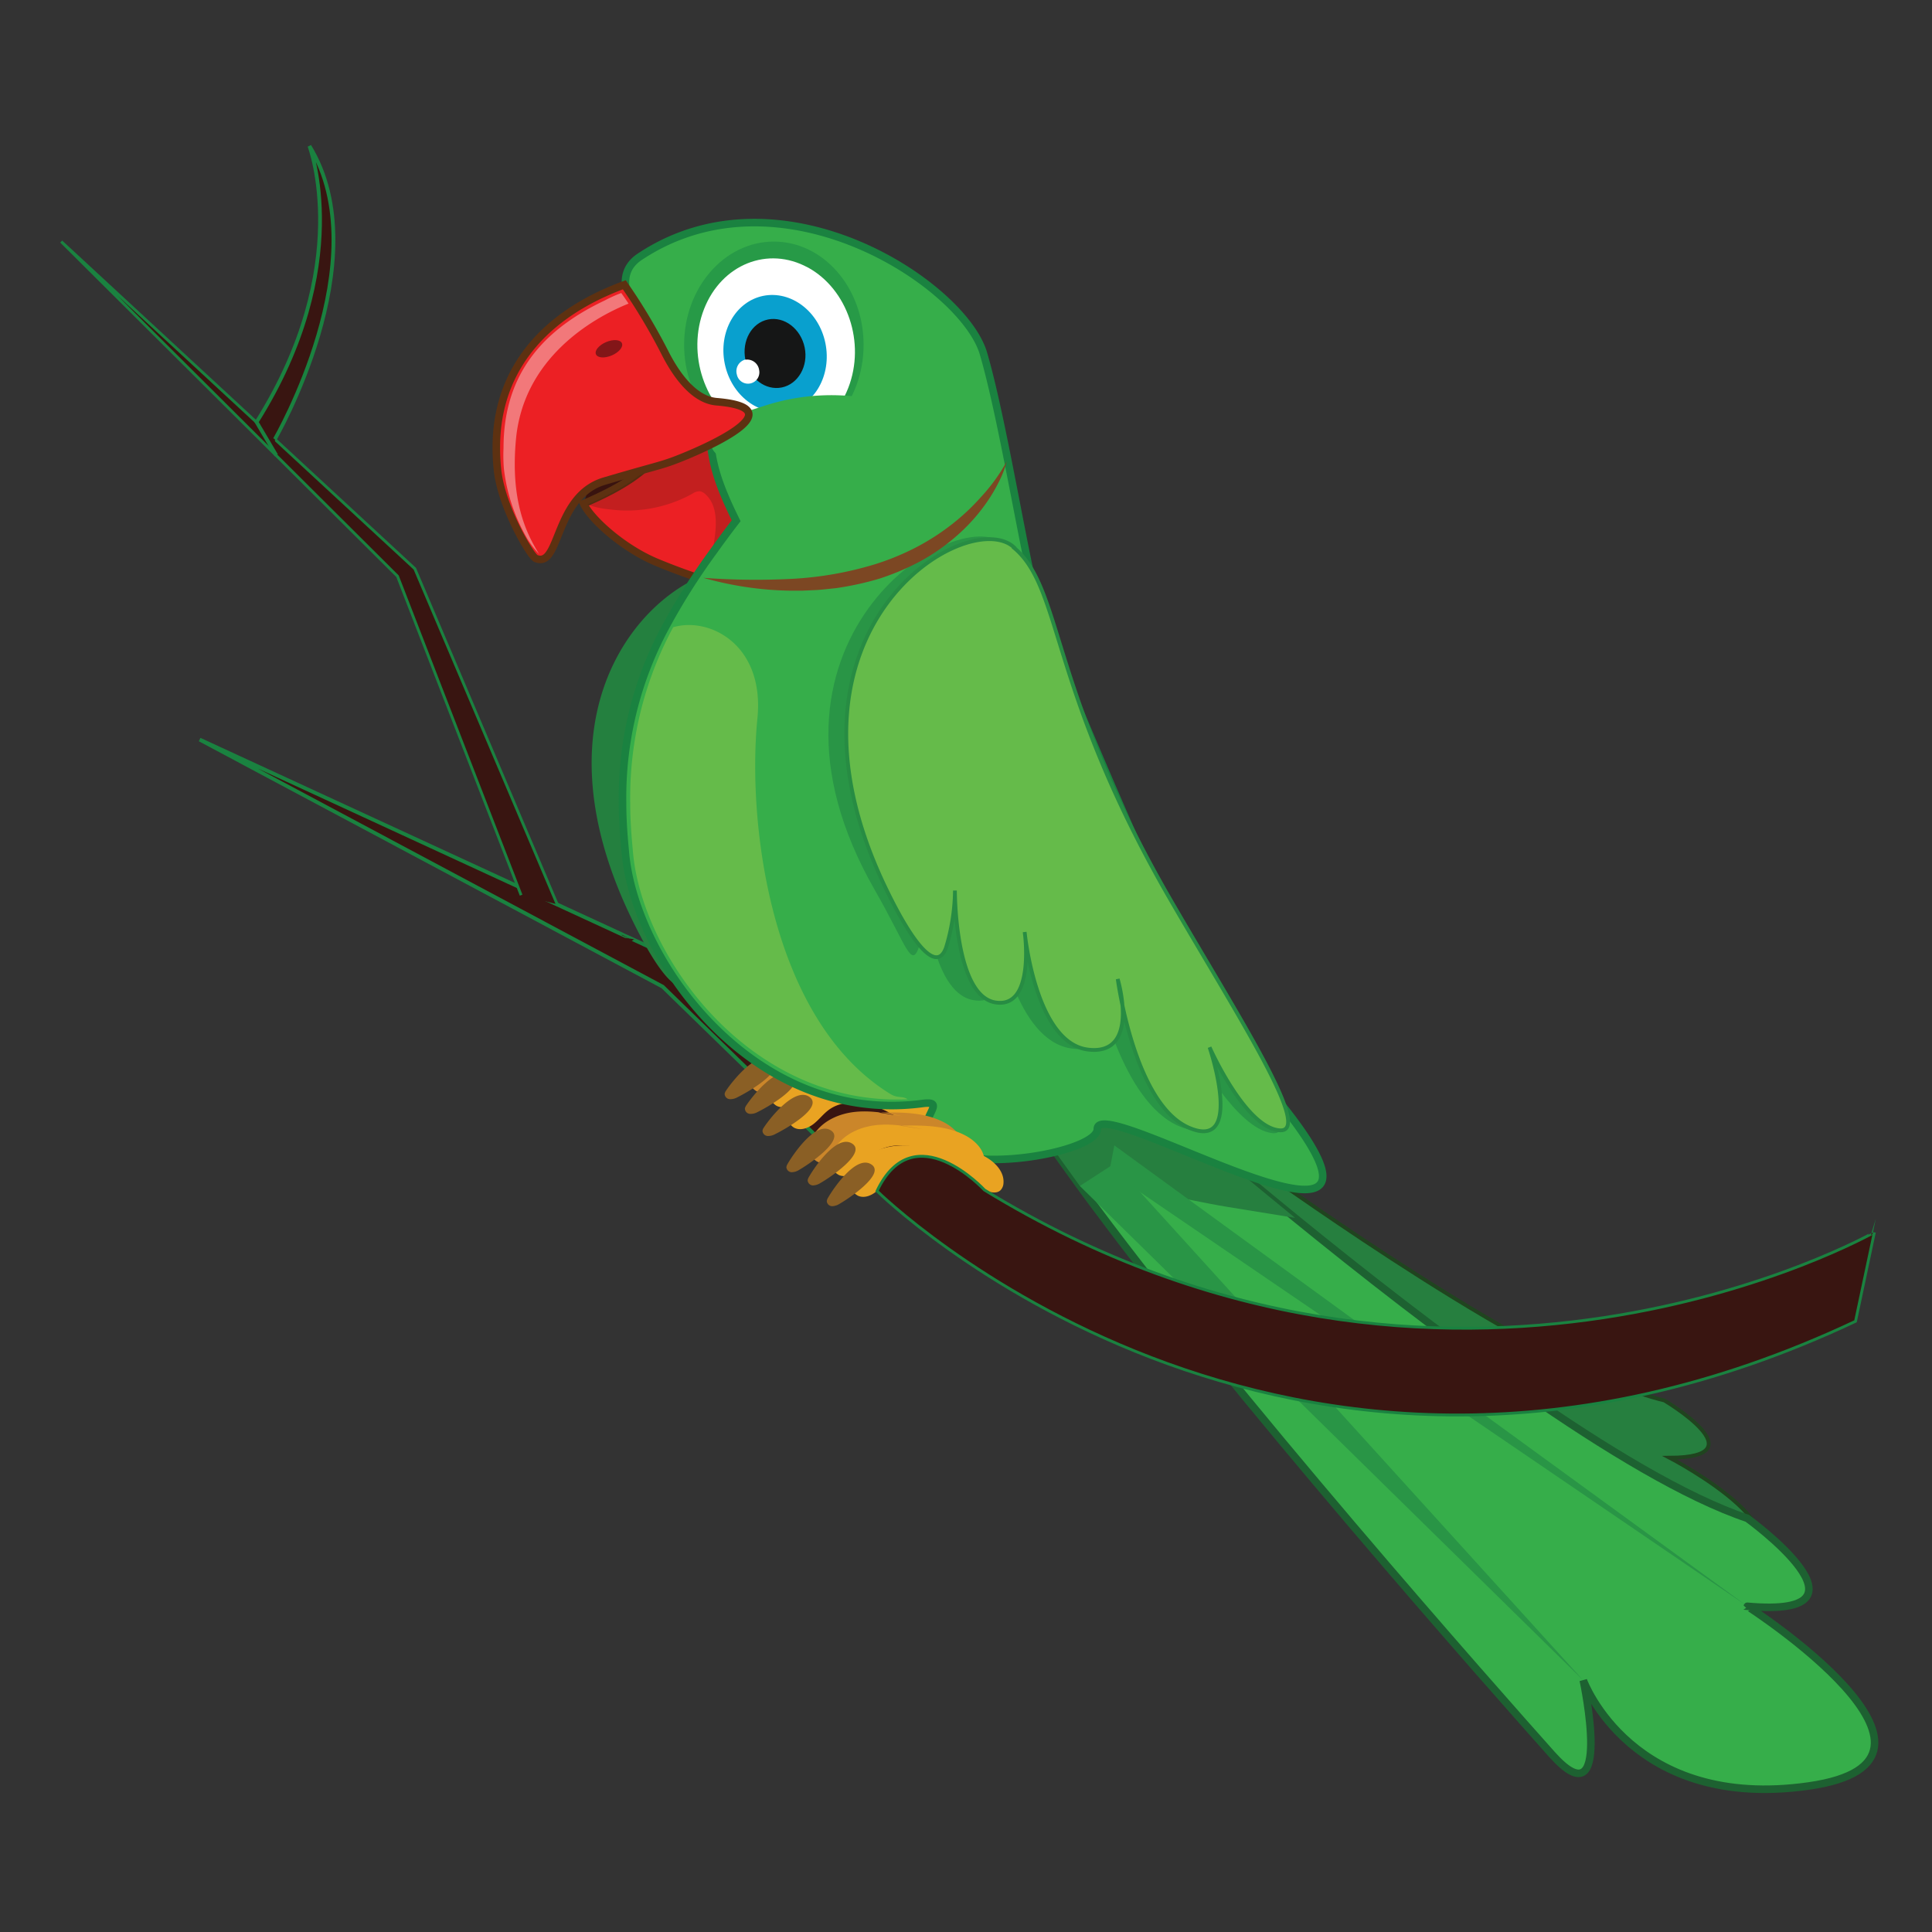 <svg id="Layer_1" data-name="Layer 1" xmlns="http://www.w3.org/2000/svg" viewBox="0 0 512 512"><rect x="0" y="0" width="512" height="512" fill="#333333" stroke="none"/><defs><style>.cls-1,.cls-24{fill:#391511;}.cls-1,.cls-12,.cls-24{stroke:#1a8240;}.cls-1,.cls-10,.cls-12,.cls-19,.cls-24,.cls-4,.cls-8{stroke-miterlimit:10;}.cls-1,.cls-10,.cls-11,.cls-12,.cls-14,.cls-15,.cls-16,.cls-17,.cls-18,.cls-19,.cls-2,.cls-22,.cls-24,.cls-3,.cls-4,.cls-5,.cls-6,.cls-7,.cls-8,.cls-9{fill-rule:evenodd;}.cls-2{fill:#39130f;}.cls-3{fill:#24803f;}.cls-4,.cls-9{fill:#267f3f;}.cls-4{stroke:#20441f;}.cls-5{fill:#cb862a;}.cls-6{fill:#8a5f25;}.cls-7{fill:#e9a322;}.cls-12,.cls-18,.cls-8{fill:#36ae4a;}.cls-8{stroke:#1d6131;}.cls-10,.cls-12,.cls-8{stroke-width:2px;}.cls-10{fill:#ec2024;stroke:#5d3111;}.cls-11{fill:#321d0f;opacity:0.22;}.cls-13{fill:#279a47;}.cls-14{fill:#fff;}.cls-15{fill:#09a0ce;}.cls-16{fill:#151616;}.cls-17{fill:#299546;}.cls-19,.cls-22{fill:#65bb4a;}.cls-19{stroke:#278c43;}.cls-20{fill:#831618;}.cls-21{fill:#7c4723;}.cls-23{fill:#f2787a;}.cls-24{stroke-width:0.75px;}</style></defs><g id="p"><path class="cls-1" d="M229.45,313.88l-53.83-52.4L52.92,196l112.22,51.77S222,273,243.58,294.2,229.45,313.88,229.45,313.88Z"/><path class="cls-2" d="M154.66,133.47s5.06-16.59,12.35-24.29,8.61,20,8.61,20Z"/><path class="cls-3" d="M201.3,152.91c-12-11.34-67.05,21.4-34.18,90,7.41,15.44,13.73,22.89,16.13,16a53.45,53.45,0,0,0,2.36-15s-.12,27.75,10.62,29.63,7.86-18.69,7.86-18.69,2.8,29.46,16.8,31.15,7.86-18.69,7.86-18.69,4.36,33.28,19,39.45,5.34-21.37,5.34-21.37,9.4,21.29,18.56,22-11.5-31-28.95-61.15c-32.19-55.66-28.5-82.39-41.44-93.23Z"/><path class="cls-4" d="M335.53,311.06c3.05,1.61,72.09,52.16,105.53,60.07,0,0,25.49,15.1,1.4,15.18,0,0,43.76,22.8,13.5,30s-40.62-14.61-40.62-14.61,7.57,24.26-4.21,13.3-78.33-78.48-94.64-110.9S335.53,311.06,335.53,311.06Z"/><path class="cls-5" d="M223.72,278.61c-4.07-1.08-8.22-2.17-12.43-2s-8.58,1.66-11.18,5a6.89,6.89,0,0,0-1.61,3.93,4,4,0,0,0,1.91,3.61c1.62.86,3.65.18,5.1-.94s2.56-2.61,4-3.71c3.55-2.66,8.57-2.45,12.73-.89s7.78,4.26,11.67,6.39c1.34.73,3.11,1.37,4.28.38a2.84,2.84,0,0,0,.88-1.76c.48-2.94-1.74-5.67-4.24-7.29-5-3.27-11.37-3.69-17.38-4"/><path class="cls-6" d="M192.43,289a2,2,0,0,0-.39.88,1.44,1.44,0,0,0,1.34,1.41,3.8,3.8,0,0,0,2.06-.51c2.05-1,13.06-7.05,9-9.86C200.57,278.26,194,286.63,192.43,289Z"/><path class="cls-7" d="M229.09,282.5c-4.07-1.08-8.22-2.17-12.43-2s-8.58,1.66-11.18,5a6.89,6.89,0,0,0-1.61,3.93,4,4,0,0,0,1.91,3.61c1.62.86,3.65.18,5.1-.94s2.56-2.61,4-3.71c3.55-2.66,8.57-2.45,12.73-.89s7.78,4.26,11.67,6.39c1.34.73,3.11,1.37,4.28.38a2.84,2.84,0,0,0,.88-1.76c.48-2.94-1.74-5.67-4.24-7.29-5.05-3.27-11.37-3.69-17.38-4"/><path class="cls-6" d="M197.8,292.9a2,2,0,0,0-.39.88,1.43,1.43,0,0,0,1.34,1.41,3.8,3.8,0,0,0,2.06-.51c2.05-1,13.06-7.05,9-9.86C205.94,282.15,199.37,290.53,197.8,292.9Z"/><path class="cls-7" d="M233.75,288.36c-4.07-1.08-8.22-2.18-12.43-2.05s-8.58,1.67-11.18,5a6.89,6.89,0,0,0-1.61,3.92,4,4,0,0,0,1.91,3.62c1.62.86,3.65.17,5.1-.94s2.56-2.62,4-3.71c3.55-2.67,8.58-2.45,12.73-.89s7.78,4.25,11.67,6.39c1.34.73,3.11,1.36,4.28.38a2.84,2.84,0,0,0,.88-1.76c.48-2.94-1.74-5.68-4.24-7.3-5-3.26-11.37-3.68-17.38-4"/><path class="cls-6" d="M202.46,298.76a1.94,1.94,0,0,0-.39.88,1.44,1.44,0,0,0,1.34,1.41,3.81,3.81,0,0,0,2.06-.52c2.05-1,13.06-7,9-9.86C210.6,288,204,296.38,202.46,298.76Z"/><path class="cls-8" d="M479.37,473.3c-46.77,6.7-59.6-27.49-59.78-28,.12.58,8,37.85-8.3,19.65-14.07-15.76-85.12-95.9-125.12-150.68-6.57-9-12.31-17.31-16.81-24.55C240,242.63,310.84,296,310.84,296c1.53,1,14.28,12,32.37,26.77,34.14,27.79,87.3,68.65,119.85,79.6,0,0,36.7,26.59,0,23.31C463.06,425.66,526.48,466.56,479.37,473.3Z"/><path class="cls-9" d="M343.21,322.75l-17.69-2.87c-12.6-2.05-26.33-6.12-39.35-5.58-6.57-9-12.31-17.31-16.81-24.55C240,242.63,310.84,296,310.84,296,312.37,297,325.12,308,343.21,322.75Z"/><path class="cls-10" d="M214,138.42l-4,20.77s-3-.4-7.7-1.4a156.87,156.87,0,0,1-28.57-8.9c-8.76-3.73-17.2-11.36-19.06-15.42l.91-.39c13.49-5.87,19.82-11.61,21.72-18.84.08-.4-.08-.4-.32-.32,3.57-4.3,8.6-10.47,11.85-14.69Z"/><path class="cls-11" d="M214,139l-4,20.77s-20.45,10.83-25.19,9.83c-2.07-10.37,10-31.28,2.27-38.48a3.1,3.1,0,0,0-1.56-.94,3.32,3.32,0,0,0-2,.64A35.72,35.72,0,0,1,161.64,135a23.89,23.89,0,0,1-6-1.3c13.49-5.86,19.82-11.61,21.72-18.83.08-.41-.08-.41-.32-.33,3.57-4.3,8.6-10.46,11.85-14.68Z"/><path class="cls-12" d="M290.8,299.19c0,5.69-29.75,11.5-40.91,5.62s3.05-13.49-5.43-12.37c-1.82.24-3.63.4-5.41.48-41.75,1.88-71-39.47-73.34-67.16-.16-1.84-.7-6.91-.73-12.41v-.69a95.06,95.06,0,0,1,11.37-46.43,173.89,173.89,0,0,1,12.88-20.33Q192,142,195.09,138c-9.69-19.49-3.92-18.21-10.67-30.47S157.31,76.07,169.61,68c37.41-24.78,85.65,7.5,91,25.63,5.78,19.7,12.13,62.33,15.73,71.13,1.77,4.33,41.77,103,56.09,119.4,8,9.13,13,15.83,15.65,20.61C364.78,334.67,290.8,290,290.8,299.19Z"/><ellipse class="cls-13" cx="205.08" cy="91.38" rx="23.78" ry="27.36"/><path class="cls-14" d="M214.1,70.9c-10.58-5.79-22.88-.87-27.52,11s.15,26.27,10.73,32.07,22.81.84,27.48-11.15-.18-26.18-10.69-31.94Z"/><path class="cls-15" d="M202.28,78.4c-7.37,1.5-11.94,9.56-10.21,18s9.1,14,16.46,12.54,11.93-9.57,10.21-18-9.1-14-16.46-12.54Z"/><path class="cls-16" d="M203.53,84.67c-4.31.88-7,5.63-6,10.64s5.35,8.25,9.66,7.37,7.07-5.65,6.06-10.58-5.36-8.33-9.74-7.43Z"/><path class="cls-14" d="M197.58,95.27a3.2,3.2,0,0,0-2.3,4,3,3,0,1,0,5.9-1.2,3.2,3.2,0,0,0-3.6-2.75Z"/><path class="cls-17" d="M266,144.12c-13-11.13-71.58,26.58-34.14,91.8,8.43,14.69,9.63,21.09,11.75,14.85S245.22,237,245.22,237s1.32,25.69,12.48,28,7.11-16.91,7.11-16.91,4.43,27.44,18.92,29.74,7.1-16.9,7.1-16.9,6.24,31.05,21.68,37.54,4.37-19.51,4.37-19.51,10.79,20.21,20.25,21.33-13.46-29.3-33-58.16c-36.05-53.24-33.66-77.8-47.55-88.52Z"/><path class="cls-18" d="M241.79,109.08c-5.52,4.11-11.08,8.25-17.27,11.26s-13.11,4.85-20,4.1c-4.18-.46-16.34-1.46-16.16-7.44.17-5.41,10.14-8.12,14.19-9.45a57.3,57.3,0,0,1,19.92-2.78,55.09,55.09,0,0,1,9.83,1.25C233.49,106.28,241.31,109.44,241.79,109.08Z"/><path class="cls-10" d="M182.14,120.65c-6.88,2.87-6.37,2.24-22,6.86-12.9,3.85-11.72,22.07-17.54,20.67A3,3,0,0,1,142,148c-.44-.18-1.54-1.64-2.86-3.87-2.77-4.67-6.51-12.71-7.28-19.41a54.1,54.1,0,0,1-.33-6.17c0-17.53,9.23-31.75,27.72-40.49,2-.93,4-1.79,6.2-2.59l.76,1.11c.72,1.06,1.43,2.12,2.12,3.19a158.79,158.79,0,0,1,8,13.93c2.75,5.37,7.43,12.25,13.58,12.76C210.82,108.19,187.35,118.47,182.14,120.65Z"/><path class="cls-19" d="M268.76,145.09c-12-11.34-67,21.4-34.17,90,7.4,15.44,13.72,22.89,16.13,16A53.76,53.76,0,0,0,253.07,236s-.12,27.75,10.62,29.63S271.55,247,271.55,247s2.8,29.46,16.8,31.15,7.86-18.69,7.86-18.69,4.36,33.28,19,39.45,5.34-21.37,5.34-21.37,9.4,21.29,18.56,22-11.5-31-28.95-61.15c-32.19-55.66-28.5-82.39-41.44-93.23Z"/><path class="cls-5" d="M239.19,295.81c-4.14-.79-8.36-1.58-12.55-1.15s-8.44,2.28-10.79,5.78a6.79,6.79,0,0,0-1.32,4,4,4,0,0,0,2.17,3.47c1.67.74,3.65-.09,5-1.3s2.37-2.8,3.74-4c3.35-2.91,8.38-3.06,12.64-1.8s8.06,3.68,12.1,5.53c1.39.64,3.2,1.14,4.29.07a2.88,2.88,0,0,0,.76-1.82c.26-3-2.15-5.53-4.76-7-5.28-2.89-11.61-2.85-17.63-2.74"/><path class="cls-6" d="M208.73,308.43a2.09,2.09,0,0,0-.33.91,1.44,1.44,0,0,0,1.44,1.31,3.85,3.85,0,0,0,2-.66c2-1.12,12.52-8,8.25-10.48C216.08,297.13,210.13,306,208.73,308.43Z"/><path class="cls-7" d="M244.82,299.3c-4.14-.79-8.35-1.58-12.54-1.14s-8.44,2.28-10.8,5.77a6.85,6.85,0,0,0-1.31,4,4,4,0,0,0,2.16,3.47c1.67.73,3.65-.09,5-1.31s2.36-2.79,3.74-4c3.35-2.92,8.38-3.06,12.64-1.81s8.06,3.69,12.09,5.53c1.39.64,3.21,1.14,4.3.08a2.84,2.84,0,0,0,.75-1.83c.27-3-2.14-5.53-4.75-7-5.28-2.9-11.61-2.86-17.63-2.75"/><path class="cls-6" d="M214.36,311.93a2,2,0,0,0-.32.9,1.44,1.44,0,0,0,1.43,1.32,3.9,3.9,0,0,0,2-.67c2-1.11,12.52-8,8.25-10.48C221.71,300.62,215.76,309.45,214.36,311.93Z"/><path class="cls-7" d="M249.89,304.81c-4.14-.79-8.35-1.58-12.54-1.15s-8.44,2.28-10.8,5.77a6.88,6.88,0,0,0-1.31,4,4,4,0,0,0,2.16,3.47c1.68.74,3.65-.09,5-1.3s2.36-2.8,3.74-4c3.35-2.91,8.38-3.06,12.64-1.81s8.06,3.69,12.09,5.54c1.39.63,3.21,1.14,4.3.07a2.88,2.88,0,0,0,.76-1.82c.26-3-2.15-5.53-4.76-7-5.28-2.89-11.61-2.85-17.63-2.74"/><path class="cls-6" d="M219.43,317.43a2,2,0,0,0-.32.91,1.43,1.43,0,0,0,1.43,1.31,3.88,3.88,0,0,0,2-.66c2-1.12,12.52-8,8.25-10.48C226.78,306.13,220.83,315,219.43,317.43Z"/><ellipse class="cls-20" cx="161.37" cy="92.43" rx="3.74" ry="1.92" transform="translate(-23.31 70.62) rotate(-23.07)"/><path class="cls-21" d="M266.81,122.27a28,28,0,0,1-2.12,5.47,42.76,42.76,0,0,1-3,5.1,47.82,47.82,0,0,1-7.86,8.9,53.37,53.37,0,0,1-9.75,6.9,66.56,66.56,0,0,1-11,4.7,80.16,80.16,0,0,1-11.63,2.54c-2,.18-3.93.46-5.9.52l-3,.14-3,0a89.25,89.25,0,0,1-23.15-3.41,187.52,187.52,0,0,0,23.08.29,91.81,91.81,0,0,0,22.31-3.86,66.84,66.84,0,0,0,10.42-4.22,61.1,61.1,0,0,0,9.54-6,57.61,57.61,0,0,0,8.3-7.71A47.68,47.68,0,0,0,266.81,122.27Z"/><path class="cls-22" d="M240.53,291.32c-41.75,1.88-70.4-37.87-72.79-65.56-.15-1.84-.7-6.91-.72-12.41,0-.22,0-.46,0-.69a95,95,0,0,1,11.38-46.43c9.47-2.85,24.29,4.49,22.32,24.19-2.74,27.52,3.34,79.89,35.26,99.51C237.92,291.13,239.15,290.35,240.53,291.32Z"/><polygon class="cls-17" points="295.31 303.54 463.06 425.66 294 310.37 295.31 303.54"/><polygon class="cls-17" points="295.31 308.37 419.59 445.33 286.17 314.3 295.31 308.37"/><path class="cls-23" d="M136.74,116.39c-1.51,16.06,2.59,24.76,6.12,30.43a22.63,22.63,0,0,1-3.38-4.5,47.46,47.46,0,0,1-5.93-18,41.7,41.7,0,0,1-.11-5.57c0-17.53,8.27-30.36,26.77-39.1a38.38,38.38,0,0,1,4.43-2s1.24,1.73,1.93,2.81C156.69,84.45,138.73,95.07,136.74,116.39Z"/><path class="cls-24" d="M232.42,315.63S339.71,421.8,491.73,350.16l5-23.59S383.9,390.65,260.89,315.36C260.89,315.36,242.2,295.07,232.42,315.63Z"/><polyline class="cls-24" points="147.67 239.66 109.93 150.71 16.22 64.02 105.34 152.7 138.1 237.23"/><path class="cls-1" d="M72.84,116.39S100.49,68.83,82,38.69c0,0,12.14,31.67-14,73.17l5.2,8.79"/></g></svg>